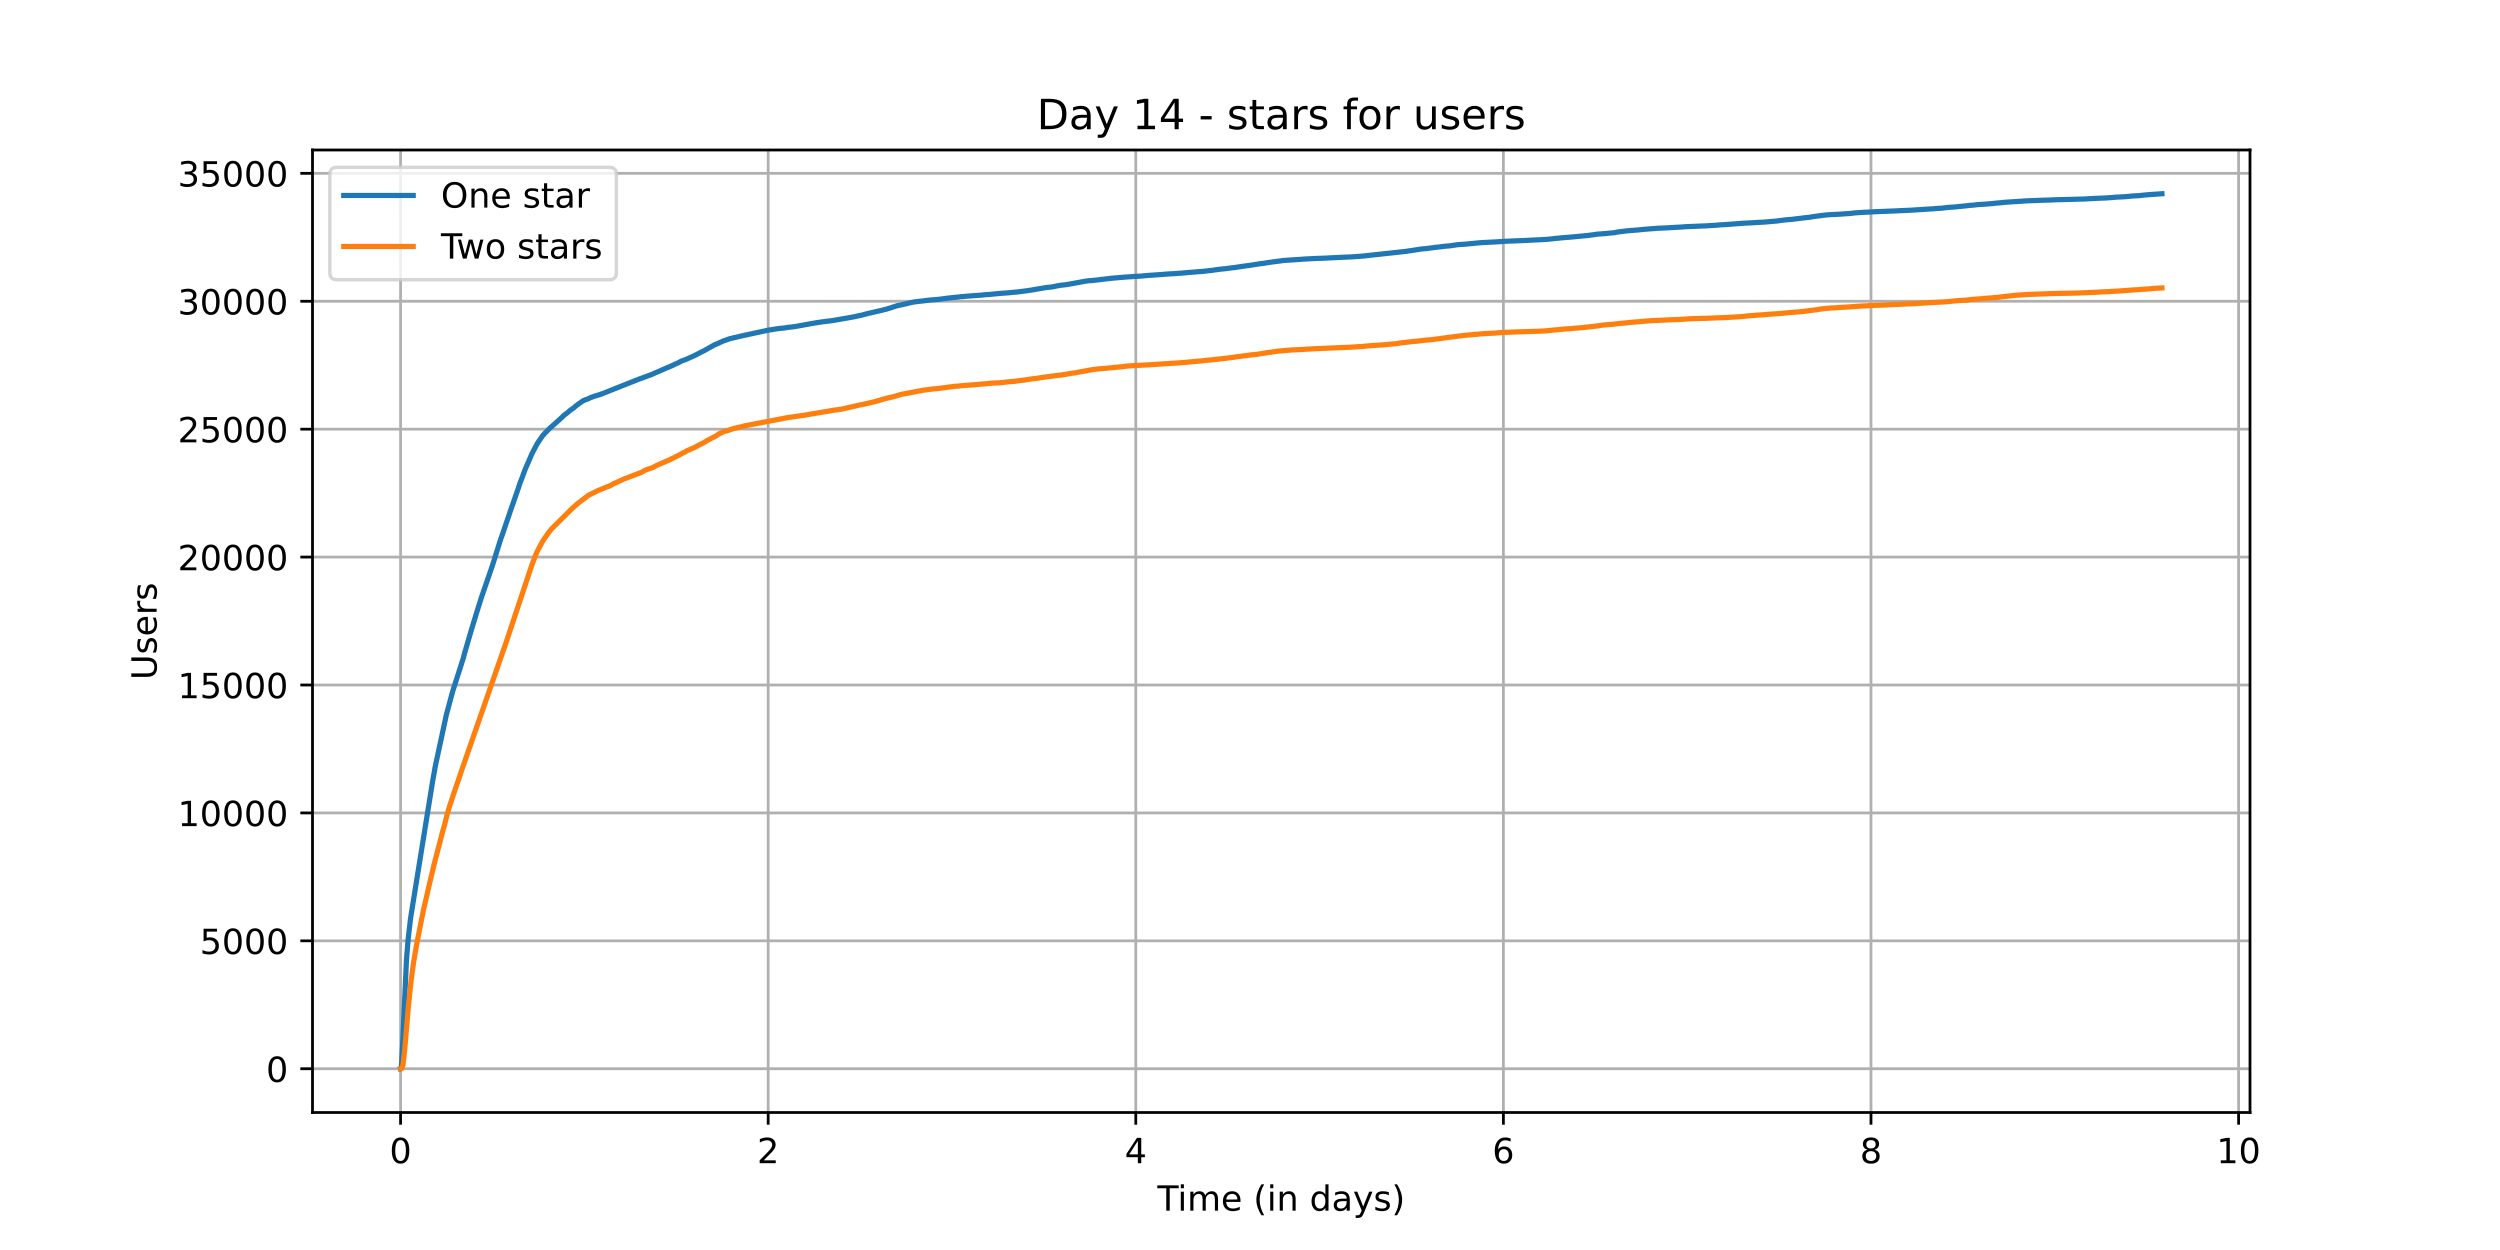 <?xml version="1.0" encoding="utf-8" standalone="no"?>
<!DOCTYPE svg PUBLIC "-//W3C//DTD SVG 1.1//EN"
  "http://www.w3.org/Graphics/SVG/1.1/DTD/svg11.dtd">
<!-- Created with matplotlib (https://matplotlib.org/) -->
<svg height="360pt" version="1.1" viewBox="0 0 720 360" width="720pt" xmlns="http://www.w3.org/2000/svg" xmlns:xlink="http://www.w3.org/1999/xlink">
 <defs>
  <style type="text/css">*{stroke-linecap:butt;stroke-linejoin:round;}</style>
 </defs>
 <g id="figure_1">
  <g id="patch_1">
   <path d="M 0 360 
L 720 360 
L 720 0 
L 0 0 
z
" style="fill:#ffffff;"/>
  </g>
  <g id="axes_1">
   <g id="patch_2">
    <path d="M 90 320.4 
L 648 320.4 
L 648 43.2 
L 90 43.2 
z
" style="fill:#ffffff;"/>
   </g>
   <g id="matplotlib.axis_1">
    <g id="xtick_1">
     <g id="line2d_1">
      <path clip-path="url(#p3ae0e50411)" d="M 115.364 320.4 
L 115.364 43.2 
" style="fill:none;stroke:#b0b0b0;stroke-linecap:square;stroke-width:0.8;"/>
     </g>
     <g id="line2d_2">
      <defs>
       <path d="M 0 0 
L 0 3.5 
" id="m7f92582b03" style="stroke:#000000;stroke-width:0.8;"/>
      </defs>
      <g>
       <use style="stroke:#000000;stroke-width:0.8;" x="115.364" xlink:href="#m7f92582b03" y="320.4"/>
      </g>
     </g>
     <g id="text_1">
      <!-- 0 -->
      <g transform="translate(112.182 334.998)scale(0.1 -0.1)">
       <defs>
        <path d="M 31.781 66.406 
Q 24.172 66.406 20.328 58.906 
Q 16.5 51.422 16.5 36.375 
Q 16.5 21.391 20.328 13.891 
Q 24.172 6.391 31.781 6.391 
Q 39.453 6.391 43.281 13.891 
Q 47.125 21.391 47.125 36.375 
Q 47.125 51.422 43.281 58.906 
Q 39.453 66.406 31.781 66.406 
z
M 31.781 74.219 
Q 44.047 74.219 50.516 64.516 
Q 56.984 54.828 56.984 36.375 
Q 56.984 17.969 50.516 8.266 
Q 44.047 -1.422 31.781 -1.422 
Q 19.531 -1.422 13.062 8.266 
Q 6.594 17.969 6.594 36.375 
Q 6.594 54.828 13.062 64.516 
Q 19.531 74.219 31.781 74.219 
z
" id="DejaVuSans-48"/>
       </defs>
       <use xlink:href="#DejaVuSans-48"/>
      </g>
     </g>
    </g>
    <g id="xtick_2">
     <g id="line2d_3">
      <path clip-path="url(#p3ae0e50411)" d="M 221.234 320.4 
L 221.234 43.2 
" style="fill:none;stroke:#b0b0b0;stroke-linecap:square;stroke-width:0.8;"/>
     </g>
     <g id="line2d_4">
      <g>
       <use style="stroke:#000000;stroke-width:0.8;" x="221.234" xlink:href="#m7f92582b03" y="320.4"/>
      </g>
     </g>
     <g id="text_2">
      <!-- 2 -->
      <g transform="translate(218.053 334.998)scale(0.1 -0.1)">
       <defs>
        <path d="M 19.188 8.297 
L 53.609 8.297 
L 53.609 0 
L 7.328 0 
L 7.328 8.297 
Q 12.938 14.109 22.625 23.891 
Q 32.328 33.688 34.812 36.531 
Q 39.547 41.844 41.422 45.531 
Q 43.312 49.219 43.312 52.781 
Q 43.312 58.594 39.234 62.25 
Q 35.156 65.922 28.609 65.922 
Q 23.969 65.922 18.812 64.312 
Q 13.672 62.703 7.812 59.422 
L 7.812 69.391 
Q 13.766 71.781 18.938 73 
Q 24.125 74.219 28.422 74.219 
Q 39.75 74.219 46.484 68.547 
Q 53.219 62.891 53.219 53.422 
Q 53.219 48.922 51.531 44.891 
Q 49.859 40.875 45.406 35.406 
Q 44.188 33.984 37.641 27.219 
Q 31.109 20.453 19.188 8.297 
z
" id="DejaVuSans-50"/>
       </defs>
       <use xlink:href="#DejaVuSans-50"/>
      </g>
     </g>
    </g>
    <g id="xtick_3">
     <g id="line2d_5">
      <path clip-path="url(#p3ae0e50411)" d="M 327.104 320.4 
L 327.104 43.2 
" style="fill:none;stroke:#b0b0b0;stroke-linecap:square;stroke-width:0.8;"/>
     </g>
     <g id="line2d_6">
      <g>
       <use style="stroke:#000000;stroke-width:0.8;" x="327.104" xlink:href="#m7f92582b03" y="320.4"/>
      </g>
     </g>
     <g id="text_3">
      <!-- 4 -->
      <g transform="translate(323.923 334.998)scale(0.1 -0.1)">
       <defs>
        <path d="M 37.797 64.312 
L 12.891 25.391 
L 37.797 25.391 
z
M 35.203 72.906 
L 47.609 72.906 
L 47.609 25.391 
L 58.016 25.391 
L 58.016 17.188 
L 47.609 17.188 
L 47.609 0 
L 37.797 0 
L 37.797 17.188 
L 4.891 17.188 
L 4.891 26.703 
z
" id="DejaVuSans-52"/>
       </defs>
       <use xlink:href="#DejaVuSans-52"/>
      </g>
     </g>
    </g>
    <g id="xtick_4">
     <g id="line2d_7">
      <path clip-path="url(#p3ae0e50411)" d="M 432.975 320.4 
L 432.975 43.2 
" style="fill:none;stroke:#b0b0b0;stroke-linecap:square;stroke-width:0.8;"/>
     </g>
     <g id="line2d_8">
      <g>
       <use style="stroke:#000000;stroke-width:0.8;" x="432.975" xlink:href="#m7f92582b03" y="320.4"/>
      </g>
     </g>
     <g id="text_4">
      <!-- 6 -->
      <g transform="translate(429.793 334.998)scale(0.1 -0.1)">
       <defs>
        <path d="M 33.016 40.375 
Q 26.375 40.375 22.484 35.828 
Q 18.609 31.297 18.609 23.391 
Q 18.609 15.531 22.484 10.953 
Q 26.375 6.391 33.016 6.391 
Q 39.656 6.391 43.531 10.953 
Q 47.406 15.531 47.406 23.391 
Q 47.406 31.297 43.531 35.828 
Q 39.656 40.375 33.016 40.375 
z
M 52.594 71.297 
L 52.594 62.312 
Q 48.875 64.062 45.094 64.984 
Q 41.312 65.922 37.594 65.922 
Q 27.828 65.922 22.672 59.328 
Q 17.531 52.734 16.797 39.406 
Q 19.672 43.656 24.016 45.922 
Q 28.375 48.188 33.594 48.188 
Q 44.578 48.188 50.953 41.516 
Q 57.328 34.859 57.328 23.391 
Q 57.328 12.156 50.688 5.359 
Q 44.047 -1.422 33.016 -1.422 
Q 20.359 -1.422 13.672 8.266 
Q 6.984 17.969 6.984 36.375 
Q 6.984 53.656 15.188 63.938 
Q 23.391 74.219 37.203 74.219 
Q 40.922 74.219 44.703 73.484 
Q 48.484 72.75 52.594 71.297 
z
" id="DejaVuSans-54"/>
       </defs>
       <use xlink:href="#DejaVuSans-54"/>
      </g>
     </g>
    </g>
    <g id="xtick_5">
     <g id="line2d_9">
      <path clip-path="url(#p3ae0e50411)" d="M 538.845 320.4 
L 538.845 43.2 
" style="fill:none;stroke:#b0b0b0;stroke-linecap:square;stroke-width:0.8;"/>
     </g>
     <g id="line2d_10">
      <g>
       <use style="stroke:#000000;stroke-width:0.8;" x="538.845" xlink:href="#m7f92582b03" y="320.4"/>
      </g>
     </g>
     <g id="text_5">
      <!-- 8 -->
      <g transform="translate(535.664 334.998)scale(0.1 -0.1)">
       <defs>
        <path d="M 31.781 34.625 
Q 24.75 34.625 20.719 30.859 
Q 16.703 27.094 16.703 20.516 
Q 16.703 13.922 20.719 10.156 
Q 24.75 6.391 31.781 6.391 
Q 38.812 6.391 42.859 10.172 
Q 46.922 13.969 46.922 20.516 
Q 46.922 27.094 42.891 30.859 
Q 38.875 34.625 31.781 34.625 
z
M 21.922 38.812 
Q 15.578 40.375 12.031 44.719 
Q 8.5 49.078 8.5 55.328 
Q 8.5 64.062 14.719 69.141 
Q 20.953 74.219 31.781 74.219 
Q 42.672 74.219 48.875 69.141 
Q 55.078 64.062 55.078 55.328 
Q 55.078 49.078 51.531 44.719 
Q 48 40.375 41.703 38.812 
Q 48.828 37.156 52.797 32.312 
Q 56.781 27.484 56.781 20.516 
Q 56.781 9.906 50.312 4.234 
Q 43.844 -1.422 31.781 -1.422 
Q 19.734 -1.422 13.25 4.234 
Q 6.781 9.906 6.781 20.516 
Q 6.781 27.484 10.781 32.312 
Q 14.797 37.156 21.922 38.812 
z
M 18.312 54.391 
Q 18.312 48.734 21.844 45.562 
Q 25.391 42.391 31.781 42.391 
Q 38.141 42.391 41.719 45.562 
Q 45.312 48.734 45.312 54.391 
Q 45.312 60.062 41.719 63.234 
Q 38.141 66.406 31.781 66.406 
Q 25.391 66.406 21.844 63.234 
Q 18.312 60.062 18.312 54.391 
z
" id="DejaVuSans-56"/>
       </defs>
       <use xlink:href="#DejaVuSans-56"/>
      </g>
     </g>
    </g>
    <g id="xtick_6">
     <g id="line2d_11">
      <path clip-path="url(#p3ae0e50411)" d="M 644.715 320.4 
L 644.715 43.2 
" style="fill:none;stroke:#b0b0b0;stroke-linecap:square;stroke-width:0.8;"/>
     </g>
     <g id="line2d_12">
      <g>
       <use style="stroke:#000000;stroke-width:0.8;" x="644.715" xlink:href="#m7f92582b03" y="320.4"/>
      </g>
     </g>
     <g id="text_6">
      <!-- 10 -->
      <g transform="translate(638.353 334.998)scale(0.1 -0.1)">
       <defs>
        <path d="M 12.406 8.297 
L 28.516 8.297 
L 28.516 63.922 
L 10.984 60.406 
L 10.984 69.391 
L 28.422 72.906 
L 38.281 72.906 
L 38.281 8.297 
L 54.391 8.297 
L 54.391 0 
L 12.406 0 
z
" id="DejaVuSans-49"/>
       </defs>
       <use xlink:href="#DejaVuSans-49"/>
       <use x="63.623" xlink:href="#DejaVuSans-48"/>
      </g>
     </g>
    </g>
    <g id="text_7">
     <!-- Time (in days) -->
     <g transform="translate(333.327 348.677)scale(0.1 -0.1)">
      <defs>
       <path d="M -0.297 72.906 
L 61.375 72.906 
L 61.375 64.594 
L 35.5 64.594 
L 35.5 0 
L 25.594 0 
L 25.594 64.594 
L -0.297 64.594 
z
" id="DejaVuSans-84"/>
       <path d="M 9.422 54.688 
L 18.406 54.688 
L 18.406 0 
L 9.422 0 
z
M 9.422 75.984 
L 18.406 75.984 
L 18.406 64.594 
L 9.422 64.594 
z
" id="DejaVuSans-105"/>
       <path d="M 52 44.188 
Q 55.375 50.25 60.062 53.125 
Q 64.75 56 71.094 56 
Q 79.641 56 84.281 50.016 
Q 88.922 44.047 88.922 33.016 
L 88.922 0 
L 79.891 0 
L 79.891 32.719 
Q 79.891 40.578 77.094 44.375 
Q 74.312 48.188 68.609 48.188 
Q 61.625 48.188 57.562 43.547 
Q 53.516 38.922 53.516 30.906 
L 53.516 0 
L 44.484 0 
L 44.484 32.719 
Q 44.484 40.625 41.703 44.406 
Q 38.922 48.188 33.109 48.188 
Q 26.219 48.188 22.156 43.531 
Q 18.109 38.875 18.109 30.906 
L 18.109 0 
L 9.078 0 
L 9.078 54.688 
L 18.109 54.688 
L 18.109 46.188 
Q 21.188 51.219 25.484 53.609 
Q 29.781 56 35.688 56 
Q 41.656 56 45.828 52.969 
Q 50 49.953 52 44.188 
z
" id="DejaVuSans-109"/>
       <path d="M 56.203 29.594 
L 56.203 25.203 
L 14.891 25.203 
Q 15.484 15.922 20.484 11.062 
Q 25.484 6.203 34.422 6.203 
Q 39.594 6.203 44.453 7.469 
Q 49.312 8.734 54.109 11.281 
L 54.109 2.781 
Q 49.266 0.734 44.188 -0.344 
Q 39.109 -1.422 33.891 -1.422 
Q 20.797 -1.422 13.156 6.188 
Q 5.516 13.812 5.516 26.812 
Q 5.516 40.234 12.766 48.109 
Q 20.016 56 32.328 56 
Q 43.359 56 49.781 48.891 
Q 56.203 41.797 56.203 29.594 
z
M 47.219 32.234 
Q 47.125 39.594 43.094 43.984 
Q 39.062 48.391 32.422 48.391 
Q 24.906 48.391 20.391 44.141 
Q 15.875 39.891 15.188 32.172 
z
" id="DejaVuSans-101"/>
       <path id="DejaVuSans-32"/>
       <path d="M 31 75.875 
Q 24.469 64.656 21.281 53.656 
Q 18.109 42.672 18.109 31.391 
Q 18.109 20.125 21.312 9.062 
Q 24.516 -2 31 -13.188 
L 23.188 -13.188 
Q 15.875 -1.703 12.234 9.375 
Q 8.594 20.453 8.594 31.391 
Q 8.594 42.281 12.203 53.312 
Q 15.828 64.359 23.188 75.875 
z
" id="DejaVuSans-40"/>
       <path d="M 54.891 33.016 
L 54.891 0 
L 45.906 0 
L 45.906 32.719 
Q 45.906 40.484 42.875 44.328 
Q 39.844 48.188 33.797 48.188 
Q 26.516 48.188 22.312 43.547 
Q 18.109 38.922 18.109 30.906 
L 18.109 0 
L 9.078 0 
L 9.078 54.688 
L 18.109 54.688 
L 18.109 46.188 
Q 21.344 51.125 25.703 53.562 
Q 30.078 56 35.797 56 
Q 45.219 56 50.047 50.172 
Q 54.891 44.344 54.891 33.016 
z
" id="DejaVuSans-110"/>
       <path d="M 45.406 46.391 
L 45.406 75.984 
L 54.391 75.984 
L 54.391 0 
L 45.406 0 
L 45.406 8.203 
Q 42.578 3.328 38.25 0.953 
Q 33.938 -1.422 27.875 -1.422 
Q 17.969 -1.422 11.734 6.484 
Q 5.516 14.406 5.516 27.297 
Q 5.516 40.188 11.734 48.094 
Q 17.969 56 27.875 56 
Q 33.938 56 38.25 53.625 
Q 42.578 51.266 45.406 46.391 
z
M 14.797 27.297 
Q 14.797 17.391 18.875 11.75 
Q 22.953 6.109 30.078 6.109 
Q 37.203 6.109 41.297 11.75 
Q 45.406 17.391 45.406 27.297 
Q 45.406 37.203 41.297 42.844 
Q 37.203 48.484 30.078 48.484 
Q 22.953 48.484 18.875 42.844 
Q 14.797 37.203 14.797 27.297 
z
" id="DejaVuSans-100"/>
       <path d="M 34.281 27.484 
Q 23.391 27.484 19.188 25 
Q 14.984 22.516 14.984 16.5 
Q 14.984 11.719 18.141 8.906 
Q 21.297 6.109 26.703 6.109 
Q 34.188 6.109 38.703 11.406 
Q 43.219 16.703 43.219 25.484 
L 43.219 27.484 
z
M 52.203 31.203 
L 52.203 0 
L 43.219 0 
L 43.219 8.297 
Q 40.141 3.328 35.547 0.953 
Q 30.953 -1.422 24.312 -1.422 
Q 15.922 -1.422 10.953 3.297 
Q 6 8.016 6 15.922 
Q 6 25.141 12.172 29.828 
Q 18.359 34.516 30.609 34.516 
L 43.219 34.516 
L 43.219 35.406 
Q 43.219 41.609 39.141 45 
Q 35.062 48.391 27.688 48.391 
Q 23 48.391 18.547 47.266 
Q 14.109 46.141 10.016 43.891 
L 10.016 52.203 
Q 14.938 54.109 19.578 55.047 
Q 24.219 56 28.609 56 
Q 40.484 56 46.344 49.844 
Q 52.203 43.703 52.203 31.203 
z
" id="DejaVuSans-97"/>
       <path d="M 32.172 -5.078 
Q 28.375 -14.844 24.75 -17.812 
Q 21.141 -20.797 15.094 -20.797 
L 7.906 -20.797 
L 7.906 -13.281 
L 13.188 -13.281 
Q 16.891 -13.281 18.938 -11.516 
Q 21 -9.766 23.484 -3.219 
L 25.094 0.875 
L 2.984 54.688 
L 12.5 54.688 
L 29.594 11.922 
L 46.688 54.688 
L 56.203 54.688 
z
" id="DejaVuSans-121"/>
       <path d="M 44.281 53.078 
L 44.281 44.578 
Q 40.484 46.531 36.375 47.5 
Q 32.281 48.484 27.875 48.484 
Q 21.188 48.484 17.844 46.438 
Q 14.5 44.391 14.5 40.281 
Q 14.5 37.156 16.891 35.375 
Q 19.281 33.594 26.516 31.984 
L 29.594 31.297 
Q 39.156 29.25 43.188 25.516 
Q 47.219 21.781 47.219 15.094 
Q 47.219 7.469 41.188 3.016 
Q 35.156 -1.422 24.609 -1.422 
Q 20.219 -1.422 15.453 -0.562 
Q 10.688 0.297 5.422 2 
L 5.422 11.281 
Q 10.406 8.688 15.234 7.391 
Q 20.062 6.109 24.812 6.109 
Q 31.156 6.109 34.562 8.281 
Q 37.984 10.453 37.984 14.406 
Q 37.984 18.062 35.516 20.016 
Q 33.062 21.969 24.703 23.781 
L 21.578 24.516 
Q 13.234 26.266 9.516 29.906 
Q 5.812 33.547 5.812 39.891 
Q 5.812 47.609 11.281 51.797 
Q 16.75 56 26.812 56 
Q 31.781 56 36.172 55.266 
Q 40.578 54.547 44.281 53.078 
z
" id="DejaVuSans-115"/>
       <path d="M 8.016 75.875 
L 15.828 75.875 
Q 23.141 64.359 26.781 53.312 
Q 30.422 42.281 30.422 31.391 
Q 30.422 20.453 26.781 9.375 
Q 23.141 -1.703 15.828 -13.188 
L 8.016 -13.188 
Q 14.5 -2 17.703 9.062 
Q 20.906 20.125 20.906 31.391 
Q 20.906 42.672 17.703 53.656 
Q 14.5 64.656 8.016 75.875 
z
" id="DejaVuSans-41"/>
      </defs>
      <use xlink:href="#DejaVuSans-84"/>
      <use x="57.959" xlink:href="#DejaVuSans-105"/>
      <use x="85.742" xlink:href="#DejaVuSans-109"/>
      <use x="183.154" xlink:href="#DejaVuSans-101"/>
      <use x="244.678" xlink:href="#DejaVuSans-32"/>
      <use x="276.465" xlink:href="#DejaVuSans-40"/>
      <use x="315.479" xlink:href="#DejaVuSans-105"/>
      <use x="343.262" xlink:href="#DejaVuSans-110"/>
      <use x="406.641" xlink:href="#DejaVuSans-32"/>
      <use x="438.428" xlink:href="#DejaVuSans-100"/>
      <use x="501.904" xlink:href="#DejaVuSans-97"/>
      <use x="563.184" xlink:href="#DejaVuSans-121"/>
      <use x="622.363" xlink:href="#DejaVuSans-115"/>
      <use x="674.463" xlink:href="#DejaVuSans-41"/>
     </g>
    </g>
   </g>
   <g id="matplotlib.axis_2">
    <g id="ytick_1">
     <g id="line2d_13">
      <path clip-path="url(#p3ae0e50411)" d="M 90 307.8 
L 648 307.8 
" style="fill:none;stroke:#b0b0b0;stroke-linecap:square;stroke-width:0.8;"/>
     </g>
     <g id="line2d_14">
      <defs>
       <path d="M 0 0 
L -3.5 0 
" id="m58553e3cff" style="stroke:#000000;stroke-width:0.8;"/>
      </defs>
      <g>
       <use style="stroke:#000000;stroke-width:0.8;" x="90" xlink:href="#m58553e3cff" y="307.8"/>
      </g>
     </g>
     <g id="text_8">
      <!-- 0 -->
      <g transform="translate(76.638 311.599)scale(0.1 -0.1)">
       <use xlink:href="#DejaVuSans-48"/>
      </g>
     </g>
    </g>
    <g id="ytick_2">
     <g id="line2d_15">
      <path clip-path="url(#p3ae0e50411)" d="M 90 270.96 
L 648 270.96 
" style="fill:none;stroke:#b0b0b0;stroke-linecap:square;stroke-width:0.8;"/>
     </g>
     <g id="line2d_16">
      <g>
       <use style="stroke:#000000;stroke-width:0.8;" x="90" xlink:href="#m58553e3cff" y="270.96"/>
      </g>
     </g>
     <g id="text_9">
      <!-- 5000 -->
      <g transform="translate(57.55 274.759)scale(0.1 -0.1)">
       <defs>
        <path d="M 10.797 72.906 
L 49.516 72.906 
L 49.516 64.594 
L 19.828 64.594 
L 19.828 46.734 
Q 21.969 47.469 24.109 47.828 
Q 26.266 48.188 28.422 48.188 
Q 40.625 48.188 47.75 41.5 
Q 54.891 34.812 54.891 23.391 
Q 54.891 11.625 47.562 5.094 
Q 40.234 -1.422 26.906 -1.422 
Q 22.312 -1.422 17.547 -0.641 
Q 12.797 0.141 7.719 1.703 
L 7.719 11.625 
Q 12.109 9.234 16.797 8.062 
Q 21.484 6.891 26.703 6.891 
Q 35.156 6.891 40.078 11.328 
Q 45.016 15.766 45.016 23.391 
Q 45.016 31 40.078 35.438 
Q 35.156 39.891 26.703 39.891 
Q 22.75 39.891 18.812 39.016 
Q 14.891 38.141 10.797 36.281 
z
" id="DejaVuSans-53"/>
       </defs>
       <use xlink:href="#DejaVuSans-53"/>
       <use x="63.623" xlink:href="#DejaVuSans-48"/>
       <use x="127.246" xlink:href="#DejaVuSans-48"/>
       <use x="190.869" xlink:href="#DejaVuSans-48"/>
      </g>
     </g>
    </g>
    <g id="ytick_3">
     <g id="line2d_17">
      <path clip-path="url(#p3ae0e50411)" d="M 90 234.12 
L 648 234.12 
" style="fill:none;stroke:#b0b0b0;stroke-linecap:square;stroke-width:0.8;"/>
     </g>
     <g id="line2d_18">
      <g>
       <use style="stroke:#000000;stroke-width:0.8;" x="90" xlink:href="#m58553e3cff" y="234.12"/>
      </g>
     </g>
     <g id="text_10">
      <!-- 10000 -->
      <g transform="translate(51.188 237.919)scale(0.1 -0.1)">
       <use xlink:href="#DejaVuSans-49"/>
       <use x="63.623" xlink:href="#DejaVuSans-48"/>
       <use x="127.246" xlink:href="#DejaVuSans-48"/>
       <use x="190.869" xlink:href="#DejaVuSans-48"/>
       <use x="254.492" xlink:href="#DejaVuSans-48"/>
      </g>
     </g>
    </g>
    <g id="ytick_4">
     <g id="line2d_19">
      <path clip-path="url(#p3ae0e50411)" d="M 90 197.28 
L 648 197.28 
" style="fill:none;stroke:#b0b0b0;stroke-linecap:square;stroke-width:0.8;"/>
     </g>
     <g id="line2d_20">
      <g>
       <use style="stroke:#000000;stroke-width:0.8;" x="90" xlink:href="#m58553e3cff" y="197.28"/>
      </g>
     </g>
     <g id="text_11">
      <!-- 15000 -->
      <g transform="translate(51.188 201.079)scale(0.1 -0.1)">
       <use xlink:href="#DejaVuSans-49"/>
       <use x="63.623" xlink:href="#DejaVuSans-53"/>
       <use x="127.246" xlink:href="#DejaVuSans-48"/>
       <use x="190.869" xlink:href="#DejaVuSans-48"/>
       <use x="254.492" xlink:href="#DejaVuSans-48"/>
      </g>
     </g>
    </g>
    <g id="ytick_5">
     <g id="line2d_21">
      <path clip-path="url(#p3ae0e50411)" d="M 90 160.44 
L 648 160.44 
" style="fill:none;stroke:#b0b0b0;stroke-linecap:square;stroke-width:0.8;"/>
     </g>
     <g id="line2d_22">
      <g>
       <use style="stroke:#000000;stroke-width:0.8;" x="90" xlink:href="#m58553e3cff" y="160.44"/>
      </g>
     </g>
     <g id="text_12">
      <!-- 20000 -->
      <g transform="translate(51.188 164.239)scale(0.1 -0.1)">
       <use xlink:href="#DejaVuSans-50"/>
       <use x="63.623" xlink:href="#DejaVuSans-48"/>
       <use x="127.246" xlink:href="#DejaVuSans-48"/>
       <use x="190.869" xlink:href="#DejaVuSans-48"/>
       <use x="254.492" xlink:href="#DejaVuSans-48"/>
      </g>
     </g>
    </g>
    <g id="ytick_6">
     <g id="line2d_23">
      <path clip-path="url(#p3ae0e50411)" d="M 90 123.6 
L 648 123.6 
" style="fill:none;stroke:#b0b0b0;stroke-linecap:square;stroke-width:0.8;"/>
     </g>
     <g id="line2d_24">
      <g>
       <use style="stroke:#000000;stroke-width:0.8;" x="90" xlink:href="#m58553e3cff" y="123.6"/>
      </g>
     </g>
     <g id="text_13">
      <!-- 25000 -->
      <g transform="translate(51.188 127.399)scale(0.1 -0.1)">
       <use xlink:href="#DejaVuSans-50"/>
       <use x="63.623" xlink:href="#DejaVuSans-53"/>
       <use x="127.246" xlink:href="#DejaVuSans-48"/>
       <use x="190.869" xlink:href="#DejaVuSans-48"/>
       <use x="254.492" xlink:href="#DejaVuSans-48"/>
      </g>
     </g>
    </g>
    <g id="ytick_7">
     <g id="line2d_25">
      <path clip-path="url(#p3ae0e50411)" d="M 90 86.76 
L 648 86.76 
" style="fill:none;stroke:#b0b0b0;stroke-linecap:square;stroke-width:0.8;"/>
     </g>
     <g id="line2d_26">
      <g>
       <use style="stroke:#000000;stroke-width:0.8;" x="90" xlink:href="#m58553e3cff" y="86.76"/>
      </g>
     </g>
     <g id="text_14">
      <!-- 30000 -->
      <g transform="translate(51.188 90.56)scale(0.1 -0.1)">
       <defs>
        <path d="M 40.578 39.312 
Q 47.656 37.797 51.625 33 
Q 55.609 28.219 55.609 21.188 
Q 55.609 10.406 48.188 4.484 
Q 40.766 -1.422 27.094 -1.422 
Q 22.516 -1.422 17.656 -0.516 
Q 12.797 0.391 7.625 2.203 
L 7.625 11.719 
Q 11.719 9.328 16.594 8.109 
Q 21.484 6.891 26.812 6.891 
Q 36.078 6.891 40.938 10.547 
Q 45.797 14.203 45.797 21.188 
Q 45.797 27.641 41.281 31.266 
Q 36.766 34.906 28.719 34.906 
L 20.219 34.906 
L 20.219 43.016 
L 29.109 43.016 
Q 36.375 43.016 40.234 45.922 
Q 44.094 48.828 44.094 54.297 
Q 44.094 59.906 40.109 62.906 
Q 36.141 65.922 28.719 65.922 
Q 24.656 65.922 20.016 65.031 
Q 15.375 64.156 9.812 62.312 
L 9.812 71.094 
Q 15.438 72.656 20.344 73.438 
Q 25.25 74.219 29.594 74.219 
Q 40.828 74.219 47.359 69.109 
Q 53.906 64.016 53.906 55.328 
Q 53.906 49.266 50.438 45.094 
Q 46.969 40.922 40.578 39.312 
z
" id="DejaVuSans-51"/>
       </defs>
       <use xlink:href="#DejaVuSans-51"/>
       <use x="63.623" xlink:href="#DejaVuSans-48"/>
       <use x="127.246" xlink:href="#DejaVuSans-48"/>
       <use x="190.869" xlink:href="#DejaVuSans-48"/>
       <use x="254.492" xlink:href="#DejaVuSans-48"/>
      </g>
     </g>
    </g>
    <g id="ytick_8">
     <g id="line2d_27">
      <path clip-path="url(#p3ae0e50411)" d="M 90 49.92 
L 648 49.92 
" style="fill:none;stroke:#b0b0b0;stroke-linecap:square;stroke-width:0.8;"/>
     </g>
     <g id="line2d_28">
      <g>
       <use style="stroke:#000000;stroke-width:0.8;" x="90" xlink:href="#m58553e3cff" y="49.92"/>
      </g>
     </g>
     <g id="text_15">
      <!-- 35000 -->
      <g transform="translate(51.188 53.72)scale(0.1 -0.1)">
       <use xlink:href="#DejaVuSans-51"/>
       <use x="63.623" xlink:href="#DejaVuSans-53"/>
       <use x="127.246" xlink:href="#DejaVuSans-48"/>
       <use x="190.869" xlink:href="#DejaVuSans-48"/>
       <use x="254.492" xlink:href="#DejaVuSans-48"/>
      </g>
     </g>
    </g>
    <g id="text_16">
     <!-- Users -->
     <g transform="translate(45.108 195.801)rotate(-90)scale(0.1 -0.1)">
      <defs>
       <path d="M 8.688 72.906 
L 18.609 72.906 
L 18.609 28.609 
Q 18.609 16.891 22.844 11.734 
Q 27.094 6.594 36.625 6.594 
Q 46.094 6.594 50.344 11.734 
Q 54.594 16.891 54.594 28.609 
L 54.594 72.906 
L 64.5 72.906 
L 64.5 27.391 
Q 64.5 13.141 57.438 5.859 
Q 50.391 -1.422 36.625 -1.422 
Q 22.797 -1.422 15.734 5.859 
Q 8.688 13.141 8.688 27.391 
z
" id="DejaVuSans-85"/>
       <path d="M 41.109 46.297 
Q 39.594 47.172 37.812 47.578 
Q 36.031 48 33.891 48 
Q 26.266 48 22.188 43.047 
Q 18.109 38.094 18.109 28.812 
L 18.109 0 
L 9.078 0 
L 9.078 54.688 
L 18.109 54.688 
L 18.109 46.188 
Q 20.953 51.172 25.484 53.578 
Q 30.031 56 36.531 56 
Q 37.453 56 38.578 55.875 
Q 39.703 55.766 41.062 55.516 
z
" id="DejaVuSans-114"/>
      </defs>
      <use xlink:href="#DejaVuSans-85"/>
      <use x="73.193" xlink:href="#DejaVuSans-115"/>
      <use x="125.293" xlink:href="#DejaVuSans-101"/>
      <use x="186.816" xlink:href="#DejaVuSans-114"/>
      <use x="227.93" xlink:href="#DejaVuSans-115"/>
     </g>
    </g>
   </g>
   <g id="line2d_29">
    <path clip-path="url(#p3ae0e50411)" d="M 115.364 307.8 
L 115.495 307.763 
L 115.604 307.306 
L 115.895 301.994 
L 117.061 276.479 
L 117.535 270.562 
L 118.263 264.314 
L 124.602 224.969 
L 125.04 222.545 
L 125.294 221.02 
L 128.537 205.923 
L 129.959 200.633 
L 130.432 198.916 
L 131.452 195.733 
L 131.598 195.261 
L 132.655 191.99 
L 133.092 190.575 
L 133.422 189.566 
L 133.825 188.026 
L 134.044 187.282 
L 135.719 181.535 
L 137.322 176.296 
L 137.686 175.132 
L 138.233 173.393 
L 138.597 172.214 
L 141.84 162.805 
L 143.698 156.867 
L 144.354 154.841 
L 144.681 153.978 
L 145.338 152.011 
L 145.665 151.046 
L 146.613 148.29 
L 147.16 146.64 
L 147.233 146.493 
L 149.091 141.129 
L 149.273 140.613 
L 149.746 139.147 
L 150.475 137.283 
L 150.876 136.155 
L 151.277 135.109 
L 153.282 130.489 
L 154.775 127.682 
L 156.27 125.494 
L 156.999 124.654 
L 157.363 124.344 
L 157.692 123.969 
L 157.983 123.696 
L 158.311 123.35 
L 160.314 121.574 
L 161.845 120.189 
L 162.1 119.931 
L 162.428 119.599 
L 163.266 118.981 
L 164.25 118.141 
L 165.234 117.463 
L 165.489 117.227 
L 165.963 116.822 
L 166.472 116.453 
L 166.837 116.188 
L 167.929 115.414 
L 168.185 115.319 
L 168.55 115.149 
L 169.278 114.899 
L 170.19 114.471 
L 170.918 114.213 
L 171.392 114.044 
L 172.375 113.764 
L 172.558 113.676 
L 172.996 113.565 
L 184.115 109.144 
L 184.443 109.041 
L 187.904 107.766 
L 188.268 107.582 
L 188.997 107.265 
L 193.769 105.202 
L 194.024 105.077 
L 194.388 104.893 
L 195.154 104.561 
L 195.59 104.362 
L 196.21 103.994 
L 196.501 103.884 
L 197.339 103.604 
L 199.963 102.439 
L 201.312 101.739 
L 201.566 101.599 
L 201.785 101.489 
L 203.025 100.87 
L 205.831 99.279 
L 206.195 99.168 
L 206.414 99.05 
L 206.924 98.851 
L 207.398 98.601 
L 207.69 98.498 
L 208.163 98.247 
L 210.241 97.532 
L 213.52 96.766 
L 213.775 96.7 
L 221.171 95.108 
L 221.645 95.027 
L 222.446 94.917 
L 222.738 94.858 
L 223.357 94.747 
L 224.887 94.548 
L 226.053 94.445 
L 226.271 94.394 
L 226.891 94.283 
L 227.984 94.172 
L 228.894 94.062 
L 234.505 93.045 
L 235.197 92.935 
L 237.091 92.655 
L 237.966 92.544 
L 239.168 92.412 
L 239.933 92.301 
L 244.379 91.52 
L 244.962 91.417 
L 245.508 91.314 
L 246.164 91.203 
L 246.93 91.012 
L 247.439 90.908 
L 247.986 90.798 
L 248.459 90.687 
L 249.954 90.275 
L 250.538 90.157 
L 254.146 89.324 
L 254.438 89.229 
L 254.766 89.14 
L 255.277 89.044 
L 255.714 88.897 
L 256.77 88.58 
L 257.281 88.396 
L 258.52 88.013 
L 259.103 87.902 
L 259.394 87.851 
L 262.747 87.062 
L 263.039 87.011 
L 263.767 86.9 
L 265.116 86.738 
L 266.209 86.628 
L 266.719 86.539 
L 267.922 86.407 
L 269.306 86.296 
L 270.29 86.208 
L 271.165 86.105 
L 271.419 86.068 
L 272.184 85.965 
L 272.622 85.898 
L 273.642 85.788 
L 274.88 85.648 
L 276.119 85.545 
L 276.629 85.456 
L 277.43 85.405 
L 278.414 85.294 
L 279.143 85.257 
L 280.456 85.147 
L 281.258 85.095 
L 282.717 84.992 
L 282.972 84.948 
L 284.211 84.837 
L 284.939 84.8 
L 286.178 84.69 
L 286.579 84.638 
L 287.744 84.528 
L 288.656 84.454 
L 290.222 84.344 
L 291.315 84.233 
L 292.481 84.13 
L 292.809 84.115 
L 294.339 83.916 
L 295.249 83.806 
L 297.254 83.511 
L 297.837 83.4 
L 301.042 82.855 
L 301.953 82.745 
L 303.083 82.627 
L 303.519 82.524 
L 304.03 82.428 
L 304.503 82.317 
L 304.941 82.251 
L 305.56 82.141 
L 306.654 82.03 
L 307.456 81.92 
L 312.632 80.976 
L 313.507 80.866 
L 314.382 80.8 
L 315.403 80.689 
L 316.532 80.571 
L 317.297 80.461 
L 317.697 80.416 
L 318.9 80.284 
L 319.81 80.173 
L 320.867 80.07 
L 322.287 79.96 
L 323.308 79.864 
L 324.619 79.753 
L 325.311 79.724 
L 326.659 79.621 
L 326.987 79.606 
L 328.844 79.503 
L 329.063 79.466 
L 330.265 79.355 
L 331.139 79.289 
L 332.742 79.179 
L 333.544 79.127 
L 335.038 79.024 
L 335.439 78.972 
L 337.187 78.862 
L 337.916 78.825 
L 339.409 78.714 
L 340.174 78.67 
L 341.413 78.56 
L 342.47 78.457 
L 343.963 78.346 
L 344.947 78.258 
L 346.513 78.147 
L 347.788 78 
L 348.808 77.889 
L 350.557 77.646 
L 351.395 77.536 
L 351.796 77.491 
L 352.925 77.381 
L 353.362 77.322 
L 354.929 77.116 
L 355.839 77.027 
L 356.094 76.961 
L 356.532 76.902 
L 358.574 76.6 
L 359.521 76.489 
L 362.109 76.077 
L 362.838 75.966 
L 364.223 75.797 
L 364.77 75.686 
L 366.592 75.428 
L 367.467 75.318 
L 369.035 75.112 
L 369.763 75.001 
L 370.528 74.957 
L 372.314 74.846 
L 373.152 74.787 
L 374.719 74.677 
L 375.593 74.61 
L 377.779 74.5 
L 378.581 74.448 
L 381.86 74.338 
L 382.662 74.286 
L 384.957 74.176 
L 385.722 74.132 
L 388.308 74.021 
L 388.964 73.999 
L 390.64 73.888 
L 391.514 73.822 
L 392.898 73.712 
L 394.173 73.564 
L 405.14 72.371 
L 405.467 72.282 
L 406.379 72.179 
L 406.853 72.105 
L 409.257 71.722 
L 410.496 71.612 
L 411.916 71.435 
L 412.791 71.332 
L 413.337 71.229 
L 414.575 71.118 
L 416.143 70.912 
L 417.563 70.801 
L 419.713 70.477 
L 421.279 70.367 
L 422.08 70.315 
L 423.173 70.204 
L 424.12 70.123 
L 425.067 70.013 
L 425.432 69.983 
L 426.78 69.873 
L 427.508 69.836 
L 429.658 69.726 
L 430.386 69.689 
L 432.353 69.578 
L 433.301 69.497 
L 436.033 69.387 
L 436.725 69.357 
L 439.457 69.247 
L 440.259 69.195 
L 442.736 69.084 
L 443.501 69.04 
L 445.504 68.93 
L 446.488 68.841 
L 447.509 68.731 
L 447.8 68.679 
L 448.711 68.606 
L 449.731 68.495 
L 450.642 68.421 
L 451.953 68.326 
L 452.172 68.303 
L 453.338 68.193 
L 454.394 68.09 
L 455.56 67.979 
L 456.579 67.884 
L 457.636 67.773 
L 459.385 67.53 
L 460.076 67.419 
L 460.842 67.375 
L 462.372 67.265 
L 462.773 67.22 
L 463.866 67.11 
L 464.996 67.014 
L 465.25 66.948 
L 465.834 66.823 
L 466.745 66.712 
L 468.238 66.52 
L 469.404 66.41 
L 470.315 66.336 
L 471.772 66.226 
L 472.938 66.1 
L 474.213 65.99 
L 475.16 65.909 
L 476.763 65.798 
L 477.164 65.747 
L 479.787 65.636 
L 480.115 65.622 
L 481.936 65.518 
L 482.301 65.489 
L 484.377 65.378 
L 485.36 65.29 
L 488.13 65.179 
L 488.822 65.15 
L 491.554 65.039 
L 492.428 64.973 
L 494.322 64.863 
L 495.343 64.767 
L 497.2 64.656 
L 498.005 64.605 
L 499.389 64.494 
L 500.227 64.435 
L 501.575 64.325 
L 502.377 64.273 
L 504.708 64.163 
L 505.582 64.096 
L 507.658 63.986 
L 508.423 63.942 
L 509.625 63.831 
L 510.609 63.743 
L 511.847 63.647 
L 512.139 63.595 
L 512.904 63.485 
L 514.179 63.337 
L 515.236 63.227 
L 515.964 63.19 
L 516.802 63.08 
L 518.151 62.917 
L 519.026 62.807 
L 520.338 62.652 
L 521.322 62.556 
L 521.65 62.475 
L 522.343 62.372 
L 522.816 62.299 
L 524.165 62.136 
L 524.857 62.026 
L 525.987 61.908 
L 527.408 61.798 
L 528.028 61.783 
L 530.032 61.672 
L 530.906 61.606 
L 532.473 61.503 
L 532.838 61.473 
L 533.822 61.363 
L 534.222 61.311 
L 535.825 61.201 
L 536.59 61.157 
L 538.958 61.046 
L 539.796 60.987 
L 542.528 60.877 
L 543.22 60.847 
L 545.953 60.737 
L 546.681 60.7 
L 549.267 60.589 
L 549.996 60.552 
L 551.89 60.442 
L 552.728 60.383 
L 554.404 60.272 
L 555.169 60.228 
L 557.027 60.118 
L 557.427 60.066 
L 559.212 59.956 
L 560.633 59.779 
L 561.981 59.668 
L 562.709 59.631 
L 563.802 59.528 
L 564.24 59.469 
L 565.442 59.359 
L 566.572 59.241 
L 567.483 59.13 
L 568.248 59.086 
L 569.159 58.976 
L 569.596 58.917 
L 570.288 58.887 
L 571.928 58.777 
L 572.293 58.747 
L 573.605 58.644 
L 574.005 58.6 
L 574.953 58.489 
L 575.791 58.43 
L 576.848 58.327 
L 577.14 58.276 
L 578.78 58.165 
L 579.581 58.114 
L 581.294 58.003 
L 582.023 57.966 
L 583.444 57.856 
L 584.136 57.826 
L 587.161 57.716 
L 587.488 57.694 
L 591.022 57.583 
L 591.787 57.539 
L 596.158 57.428 
L 596.814 57.406 
L 600.53 57.303 
L 600.894 57.274 
L 602.934 57.163 
L 603.663 57.126 
L 606.432 57.016 
L 607.27 56.957 
L 608.721 56.854 
L 609.158 56.795 
L 611.489 56.684 
L 612.364 56.618 
L 613.493 56.515 
L 613.93 56.456 
L 616.079 56.345 
L 617.354 56.198 
L 618.556 56.087 
L 619.43 56.021 
L 620.96 55.911 
L 621.725 55.866 
L 622.636 55.8 
L 622.636 55.8 
" style="fill:none;stroke:#1f77b4;stroke-linecap:square;stroke-width:1.5;"/>
   </g>
   <g id="line2d_30">
    <path clip-path="url(#p3ae0e50411)" d="M 115.364 307.8 
L 115.713 307.712 
L 115.859 307.424 
L 116.077 306.54 
L 116.551 302.362 
L 117.607 289.962 
L 118.409 282.292 
L 119.102 277.245 
L 119.429 275.3 
L 119.867 272.684 
L 120.231 270.776 
L 121.906 262.303 
L 122.089 261.5 
L 123.983 253.321 
L 125.076 248.731 
L 127.663 238.799 
L 127.991 237.73 
L 128.756 234.665 
L 129.375 232.507 
L 130.833 228.093 
L 131.38 226.502 
L 132.035 224.637 
L 132.727 222.516 
L 145.811 184.872 
L 146.176 183.767 
L 153.209 162.614 
L 153.5 161.884 
L 154.12 160.234 
L 154.739 158.775 
L 156.27 155.887 
L 156.889 154.973 
L 158.019 153.345 
L 158.202 153.131 
L 158.676 152.549 
L 158.857 152.313 
L 164.833 146.382 
L 166.472 144.938 
L 166.727 144.732 
L 169.533 142.61 
L 170.845 141.969 
L 171.974 141.394 
L 172.375 141.202 
L 172.849 141.033 
L 173.325 140.827 
L 173.982 140.554 
L 174.456 140.355 
L 174.748 140.252 
L 175.478 140.009 
L 175.844 139.795 
L 176.172 139.633 
L 176.828 139.228 
L 177.157 139.139 
L 177.449 138.985 
L 179.488 138.049 
L 179.744 137.938 
L 184.298 136.2 
L 184.662 136.089 
L 185.244 135.743 
L 185.645 135.492 
L 186.264 135.242 
L 187.831 134.726 
L 188.05 134.615 
L 188.851 134.188 
L 189.143 134.033 
L 193.004 132.353 
L 193.551 132.044 
L 194.061 131.83 
L 195.19 131.256 
L 197.048 130.261 
L 197.412 130.128 
L 197.631 129.915 
L 200.364 128.714 
L 201.02 128.323 
L 202.186 127.726 
L 202.623 127.527 
L 203.207 127.181 
L 203.644 126.894 
L 203.936 126.732 
L 204.373 126.511 
L 204.629 126.356 
L 204.92 126.209 
L 206.086 125.619 
L 207.07 124.956 
L 208.382 124.33 
L 208.601 124.227 
L 209.22 124.116 
L 210.896 123.541 
L 211.224 123.431 
L 214.031 122.768 
L 214.431 122.642 
L 226.526 120.329 
L 227.11 120.218 
L 228.421 120.064 
L 228.967 119.953 
L 229.368 119.902 
L 230.169 119.791 
L 231.809 119.57 
L 232.355 119.459 
L 236.107 118.818 
L 236.8 118.708 
L 240.225 118.118 
L 241.174 118.008 
L 241.61 117.942 
L 242.376 117.831 
L 246.893 116.8 
L 247.184 116.741 
L 247.622 116.637 
L 248.205 116.52 
L 248.787 116.409 
L 249.043 116.343 
L 249.334 116.291 
L 252.141 115.621 
L 252.542 115.503 
L 253.745 115.157 
L 254.146 115.031 
L 254.511 114.921 
L 255.313 114.707 
L 255.75 114.611 
L 256.115 114.508 
L 256.734 114.398 
L 258.265 113.985 
L 258.738 113.823 
L 259.14 113.72 
L 259.467 113.595 
L 266.173 112.335 
L 267.156 112.224 
L 268.797 112.003 
L 270.144 111.893 
L 271.638 111.701 
L 272.44 111.598 
L 272.731 111.546 
L 274.26 111.347 
L 275.208 111.237 
L 275.901 111.207 
L 276.884 111.097 
L 277.94 110.994 
L 279.509 110.883 
L 280.456 110.802 
L 281.878 110.692 
L 282.863 110.603 
L 284.101 110.507 
L 284.357 110.478 
L 285.377 110.375 
L 285.741 110.338 
L 288.036 110.235 
L 288.437 110.191 
L 289.639 110.058 
L 290.513 109.962 
L 290.768 109.925 
L 292.262 109.815 
L 294.047 109.564 
L 295.068 109.454 
L 297.399 109.085 
L 298.529 108.975 
L 301.224 108.533 
L 302.281 108.422 
L 302.718 108.356 
L 303.629 108.245 
L 303.92 108.194 
L 305.013 108.083 
L 305.852 107.98 
L 306.18 107.899 
L 307.091 107.789 
L 307.711 107.649 
L 308.44 107.538 
L 308.731 107.486 
L 309.715 107.376 
L 310.408 107.214 
L 314.929 106.403 
L 315.913 106.3 
L 316.204 106.249 
L 317.552 106.138 
L 318.463 106.064 
L 319.738 105.954 
L 321.012 105.807 
L 322.287 105.711 
L 322.543 105.667 
L 323.599 105.556 
L 324.036 105.49 
L 325.129 105.379 
L 325.967 105.32 
L 328.262 105.21 
L 329.063 105.158 
L 331.285 105.055 
L 331.686 105.011 
L 333.362 104.9 
L 334.091 104.863 
L 335.548 104.753 
L 336.203 104.731 
L 337.624 104.62 
L 338.316 104.591 
L 339.846 104.48 
L 340.684 104.421 
L 342.033 104.311 
L 343.272 104.171 
L 344.729 104.068 
L 345.129 104.023 
L 346.113 103.928 
L 346.367 103.898 
L 347.206 103.795 
L 347.46 103.766 
L 347.825 103.729 
L 349.282 103.618 
L 349.537 103.581 
L 350.921 103.412 
L 351.905 103.301 
L 352.998 103.191 
L 353.836 103.08 
L 355.22 102.911 
L 355.803 102.815 
L 356.058 102.749 
L 357.151 102.638 
L 357.589 102.565 
L 358.647 102.454 
L 360.505 102.181 
L 361.817 102.071 
L 362.255 102.012 
L 365.17 101.526 
L 366.154 101.415 
L 368.269 101.098 
L 369.581 100.988 
L 370.528 100.907 
L 371.804 100.804 
L 372.168 100.774 
L 375.011 100.664 
L 375.994 100.575 
L 377.997 100.465 
L 378.763 100.421 
L 381.678 100.31 
L 382.442 100.266 
L 385.066 100.155 
L 385.831 100.111 
L 388.928 100.008 
L 389.328 99.964 
L 390.094 99.92 
L 391.769 99.809 
L 392.534 99.765 
L 393.591 99.654 
L 394.575 99.566 
L 396.25 99.455 
L 397.088 99.396 
L 398.8 99.286 
L 399.929 99.168 
L 401.277 99.057 
L 402.406 98.94 
L 403.026 98.829 
L 403.281 98.785 
L 404.083 98.674 
L 405.249 98.549 
L 406.196 98.446 
L 406.634 98.38 
L 407.982 98.269 
L 409.257 98.122 
L 410.058 98.011 
L 411.005 97.93 
L 412.353 97.82 
L 413.957 97.606 
L 414.903 97.495 
L 417.126 97.157 
L 418.328 97.046 
L 418.547 96.994 
L 419.421 96.891 
L 419.931 96.795 
L 420.805 96.707 
L 420.988 96.663 
L 422.007 96.567 
L 423.246 96.457 
L 424.339 96.346 
L 425.797 96.236 
L 426.233 96.177 
L 427.69 96.066 
L 428.383 96.037 
L 430.569 95.926 
L 431.552 95.838 
L 433.192 95.735 
L 433.519 95.72 
L 436.288 95.609 
L 436.944 95.587 
L 440.514 95.477 
L 441.133 95.462 
L 444.084 95.351 
L 444.849 95.307 
L 446.124 95.197 
L 447.327 95.064 
L 448.638 94.954 
L 449.877 94.814 
L 451.406 94.703 
L 452.135 94.666 
L 453.192 94.556 
L 454.066 94.489 
L 455.523 94.379 
L 456.689 94.254 
L 457.599 94.143 
L 458.728 94.025 
L 459.676 93.915 
L 461.717 93.613 
L 462.919 93.502 
L 463.247 93.487 
L 464.668 93.377 
L 466.125 93.193 
L 467.218 93.082 
L 468.093 93.016 
L 468.931 92.905 
L 469.878 92.824 
L 471.19 92.721 
L 471.554 92.692 
L 472.538 92.603 
L 473.74 92.493 
L 474.577 92.434 
L 475.998 92.323 
L 476.654 92.301 
L 479.313 92.191 
L 480.115 92.139 
L 482.81 92.028 
L 483.43 92.014 
L 485.47 91.903 
L 486.526 91.8 
L 490.498 91.689 
L 491.08 91.682 
L 493.885 91.572 
L 494.577 91.542 
L 497.458 91.432 
L 498.296 91.373 
L 500.118 91.262 
L 500.846 91.225 
L 502.267 91.115 
L 502.741 91.041 
L 503.797 90.938 
L 505.364 90.835 
L 505.8 90.768 
L 507.731 90.658 
L 508.132 90.614 
L 509.516 90.503 
L 510.318 90.452 
L 511.957 90.341 
L 512.321 90.304 
L 513.633 90.201 
L 514.033 90.157 
L 515.126 90.046 
L 516.183 89.943 
L 518.042 89.84 
L 518.333 89.781 
L 519.499 89.671 
L 521.03 89.472 
L 521.941 89.361 
L 522.197 89.324 
L 523.071 89.214 
L 523.509 89.148 
L 524.165 89.037 
L 524.638 88.963 
L 525.622 88.853 
L 526.679 88.75 
L 528.793 88.639 
L 529.194 88.595 
L 530.87 88.484 
L 531.562 88.455 
L 533.202 88.344 
L 533.967 88.3 
L 535.424 88.19 
L 536.226 88.138 
L 538.339 88.028 
L 539.14 87.976 
L 542.127 87.865 
L 542.819 87.836 
L 544.896 87.726 
L 545.552 87.703 
L 548.102 87.593 
L 548.83 87.556 
L 551.562 87.446 
L 552.473 87.372 
L 554.404 87.261 
L 555.278 87.195 
L 557.355 87.084 
L 557.682 87.07 
L 559.722 86.959 
L 560.523 86.908 
L 561.689 86.797 
L 562.855 86.672 
L 564.168 86.569 
L 564.495 86.547 
L 566.317 86.436 
L 567.738 86.259 
L 569.122 86.149 
L 569.997 86.082 
L 571.199 85.972 
L 572.22 85.876 
L 573.787 85.773 
L 574.224 85.714 
L 575.718 85.611 
L 576.229 85.522 
L 577.504 85.375 
L 578.488 85.265 
L 579.763 85.117 
L 580.893 85.007 
L 581.658 84.963 
L 583.334 84.852 
L 584.136 84.8 
L 587.27 84.69 
L 587.999 84.653 
L 591.168 84.543 
L 591.787 84.528 
L 597.288 84.417 
L 597.907 84.403 
L 601.04 84.292 
L 601.805 84.248 
L 604.246 84.137 
L 605.083 84.078 
L 607.452 83.975 
L 607.816 83.938 
L 609.923 83.828 
L 610.797 83.762 
L 612.509 83.651 
L 613.529 83.555 
L 615.605 83.445 
L 616.625 83.349 
L 618.301 83.238 
L 619.139 83.179 
L 620.086 83.069 
L 620.851 83.025 
L 622.636 82.929 
L 622.636 82.929 
" style="fill:none;stroke:#ff7f0e;stroke-linecap:square;stroke-width:1.5;"/>
   </g>
   <g id="patch_3">
    <path d="M 90 320.4 
L 90 43.2 
" style="fill:none;stroke:#000000;stroke-linecap:square;stroke-linejoin:miter;stroke-width:0.8;"/>
   </g>
   <g id="patch_4">
    <path d="M 648 320.4 
L 648 43.2 
" style="fill:none;stroke:#000000;stroke-linecap:square;stroke-linejoin:miter;stroke-width:0.8;"/>
   </g>
   <g id="patch_5">
    <path d="M 90 320.4 
L 648 320.4 
" style="fill:none;stroke:#000000;stroke-linecap:square;stroke-linejoin:miter;stroke-width:0.8;"/>
   </g>
   <g id="patch_6">
    <path d="M 90 43.2 
L 648 43.2 
" style="fill:none;stroke:#000000;stroke-linecap:square;stroke-linejoin:miter;stroke-width:0.8;"/>
   </g>
   <g id="text_17">
    <!-- Day 14 - stars for users -->
    <g transform="translate(298.609 37.2)scale(0.12 -0.12)">
     <defs>
      <path d="M 19.672 64.797 
L 19.672 8.109 
L 31.594 8.109 
Q 46.688 8.109 53.688 14.938 
Q 60.688 21.781 60.688 36.531 
Q 60.688 51.172 53.688 57.984 
Q 46.688 64.797 31.594 64.797 
z
M 9.812 72.906 
L 30.078 72.906 
Q 51.266 72.906 61.172 64.094 
Q 71.094 55.281 71.094 36.531 
Q 71.094 17.672 61.125 8.828 
Q 51.172 0 30.078 0 
L 9.812 0 
z
" id="DejaVuSans-68"/>
      <path d="M 4.891 31.391 
L 31.203 31.391 
L 31.203 23.391 
L 4.891 23.391 
z
" id="DejaVuSans-45"/>
      <path d="M 18.312 70.219 
L 18.312 54.688 
L 36.812 54.688 
L 36.812 47.703 
L 18.312 47.703 
L 18.312 18.016 
Q 18.312 11.328 20.141 9.422 
Q 21.969 7.516 27.594 7.516 
L 36.812 7.516 
L 36.812 0 
L 27.594 0 
Q 17.188 0 13.234 3.875 
Q 9.281 7.766 9.281 18.016 
L 9.281 47.703 
L 2.688 47.703 
L 2.688 54.688 
L 9.281 54.688 
L 9.281 70.219 
z
" id="DejaVuSans-116"/>
      <path d="M 37.109 75.984 
L 37.109 68.5 
L 28.516 68.5 
Q 23.688 68.5 21.797 66.547 
Q 19.922 64.594 19.922 59.516 
L 19.922 54.688 
L 34.719 54.688 
L 34.719 47.703 
L 19.922 47.703 
L 19.922 0 
L 10.891 0 
L 10.891 47.703 
L 2.297 47.703 
L 2.297 54.688 
L 10.891 54.688 
L 10.891 58.5 
Q 10.891 67.625 15.141 71.797 
Q 19.391 75.984 28.609 75.984 
z
" id="DejaVuSans-102"/>
      <path d="M 30.609 48.391 
Q 23.391 48.391 19.188 42.75 
Q 14.984 37.109 14.984 27.297 
Q 14.984 17.484 19.156 11.844 
Q 23.344 6.203 30.609 6.203 
Q 37.797 6.203 41.984 11.859 
Q 46.188 17.531 46.188 27.297 
Q 46.188 37.016 41.984 42.703 
Q 37.797 48.391 30.609 48.391 
z
M 30.609 56 
Q 42.328 56 49.016 48.375 
Q 55.719 40.766 55.719 27.297 
Q 55.719 13.875 49.016 6.219 
Q 42.328 -1.422 30.609 -1.422 
Q 18.844 -1.422 12.172 6.219 
Q 5.516 13.875 5.516 27.297 
Q 5.516 40.766 12.172 48.375 
Q 18.844 56 30.609 56 
z
" id="DejaVuSans-111"/>
      <path d="M 8.5 21.578 
L 8.5 54.688 
L 17.484 54.688 
L 17.484 21.922 
Q 17.484 14.156 20.5 10.266 
Q 23.531 6.391 29.594 6.391 
Q 36.859 6.391 41.078 11.031 
Q 45.312 15.672 45.312 23.688 
L 45.312 54.688 
L 54.297 54.688 
L 54.297 0 
L 45.312 0 
L 45.312 8.406 
Q 42.047 3.422 37.719 1 
Q 33.406 -1.422 27.688 -1.422 
Q 18.266 -1.422 13.375 4.438 
Q 8.5 10.297 8.5 21.578 
z
M 31.109 56 
z
" id="DejaVuSans-117"/>
     </defs>
     <use xlink:href="#DejaVuSans-68"/>
     <use x="77.002" xlink:href="#DejaVuSans-97"/>
     <use x="138.281" xlink:href="#DejaVuSans-121"/>
     <use x="197.461" xlink:href="#DejaVuSans-32"/>
     <use x="229.248" xlink:href="#DejaVuSans-49"/>
     <use x="292.871" xlink:href="#DejaVuSans-52"/>
     <use x="356.494" xlink:href="#DejaVuSans-32"/>
     <use x="388.281" xlink:href="#DejaVuSans-45"/>
     <use x="424.365" xlink:href="#DejaVuSans-32"/>
     <use x="456.152" xlink:href="#DejaVuSans-115"/>
     <use x="508.252" xlink:href="#DejaVuSans-116"/>
     <use x="547.461" xlink:href="#DejaVuSans-97"/>
     <use x="608.74" xlink:href="#DejaVuSans-114"/>
     <use x="649.854" xlink:href="#DejaVuSans-115"/>
     <use x="701.953" xlink:href="#DejaVuSans-32"/>
     <use x="733.74" xlink:href="#DejaVuSans-102"/>
     <use x="768.945" xlink:href="#DejaVuSans-111"/>
     <use x="830.127" xlink:href="#DejaVuSans-114"/>
     <use x="871.24" xlink:href="#DejaVuSans-32"/>
     <use x="903.027" xlink:href="#DejaVuSans-117"/>
     <use x="966.406" xlink:href="#DejaVuSans-115"/>
     <use x="1018.506" xlink:href="#DejaVuSans-101"/>
     <use x="1080.029" xlink:href="#DejaVuSans-114"/>
     <use x="1121.143" xlink:href="#DejaVuSans-115"/>
    </g>
   </g>
   <g id="legend_1">
    <g id="patch_7">
     <path d="M 97 80.556 
L 175.511 80.556 
Q 177.511 80.556 177.511 78.556 
L 177.511 50.2 
Q 177.511 48.2 175.511 48.2 
L 97 48.2 
Q 95 48.2 95 50.2 
L 95 78.556 
Q 95 80.556 97 80.556 
z
" style="fill:#ffffff;opacity:0.8;stroke:#cccccc;stroke-linejoin:miter;"/>
    </g>
    <g id="line2d_31">
     <path d="M 99 56.298 
L 119 56.298 
" style="fill:none;stroke:#1f77b4;stroke-linecap:square;stroke-width:1.5;"/>
    </g>
    <g id="line2d_32"/>
    <g id="text_18">
     <!-- One star -->
     <g transform="translate(127 59.798)scale(0.1 -0.1)">
      <defs>
       <path d="M 39.406 66.219 
Q 28.656 66.219 22.328 58.203 
Q 16.016 50.203 16.016 36.375 
Q 16.016 22.609 22.328 14.594 
Q 28.656 6.594 39.406 6.594 
Q 50.141 6.594 56.422 14.594 
Q 62.703 22.609 62.703 36.375 
Q 62.703 50.203 56.422 58.203 
Q 50.141 66.219 39.406 66.219 
z
M 39.406 74.219 
Q 54.734 74.219 63.906 63.938 
Q 73.094 53.656 73.094 36.375 
Q 73.094 19.141 63.906 8.859 
Q 54.734 -1.422 39.406 -1.422 
Q 24.031 -1.422 14.812 8.828 
Q 5.609 19.094 5.609 36.375 
Q 5.609 53.656 14.812 63.938 
Q 24.031 74.219 39.406 74.219 
z
" id="DejaVuSans-79"/>
      </defs>
      <use xlink:href="#DejaVuSans-79"/>
      <use x="78.711" xlink:href="#DejaVuSans-110"/>
      <use x="142.09" xlink:href="#DejaVuSans-101"/>
      <use x="203.613" xlink:href="#DejaVuSans-32"/>
      <use x="235.4" xlink:href="#DejaVuSans-115"/>
      <use x="287.5" xlink:href="#DejaVuSans-116"/>
      <use x="326.709" xlink:href="#DejaVuSans-97"/>
      <use x="387.988" xlink:href="#DejaVuSans-114"/>
     </g>
    </g>
    <g id="line2d_33">
     <path d="M 99 70.977 
L 119 70.977 
" style="fill:none;stroke:#ff7f0e;stroke-linecap:square;stroke-width:1.5;"/>
    </g>
    <g id="line2d_34"/>
    <g id="text_19">
     <!-- Two stars -->
     <g transform="translate(127 74.477)scale(0.1 -0.1)">
      <defs>
       <path d="M 4.203 54.688 
L 13.188 54.688 
L 24.422 12.016 
L 35.594 54.688 
L 46.188 54.688 
L 57.422 12.016 
L 68.609 54.688 
L 77.594 54.688 
L 63.281 0 
L 52.688 0 
L 40.922 44.828 
L 29.109 0 
L 18.5 0 
z
" id="DejaVuSans-119"/>
      </defs>
      <use xlink:href="#DejaVuSans-84"/>
      <use x="44.584" xlink:href="#DejaVuSans-119"/>
      <use x="126.371" xlink:href="#DejaVuSans-111"/>
      <use x="187.553" xlink:href="#DejaVuSans-32"/>
      <use x="219.34" xlink:href="#DejaVuSans-115"/>
      <use x="271.439" xlink:href="#DejaVuSans-116"/>
      <use x="310.648" xlink:href="#DejaVuSans-97"/>
      <use x="371.928" xlink:href="#DejaVuSans-114"/>
      <use x="413.041" xlink:href="#DejaVuSans-115"/>
     </g>
    </g>
   </g>
  </g>
 </g>
 <defs>
  <clipPath id="p3ae0e50411">
   <rect height="277.2" width="558" x="90" y="43.2"/>
  </clipPath>
 </defs>
</svg>
